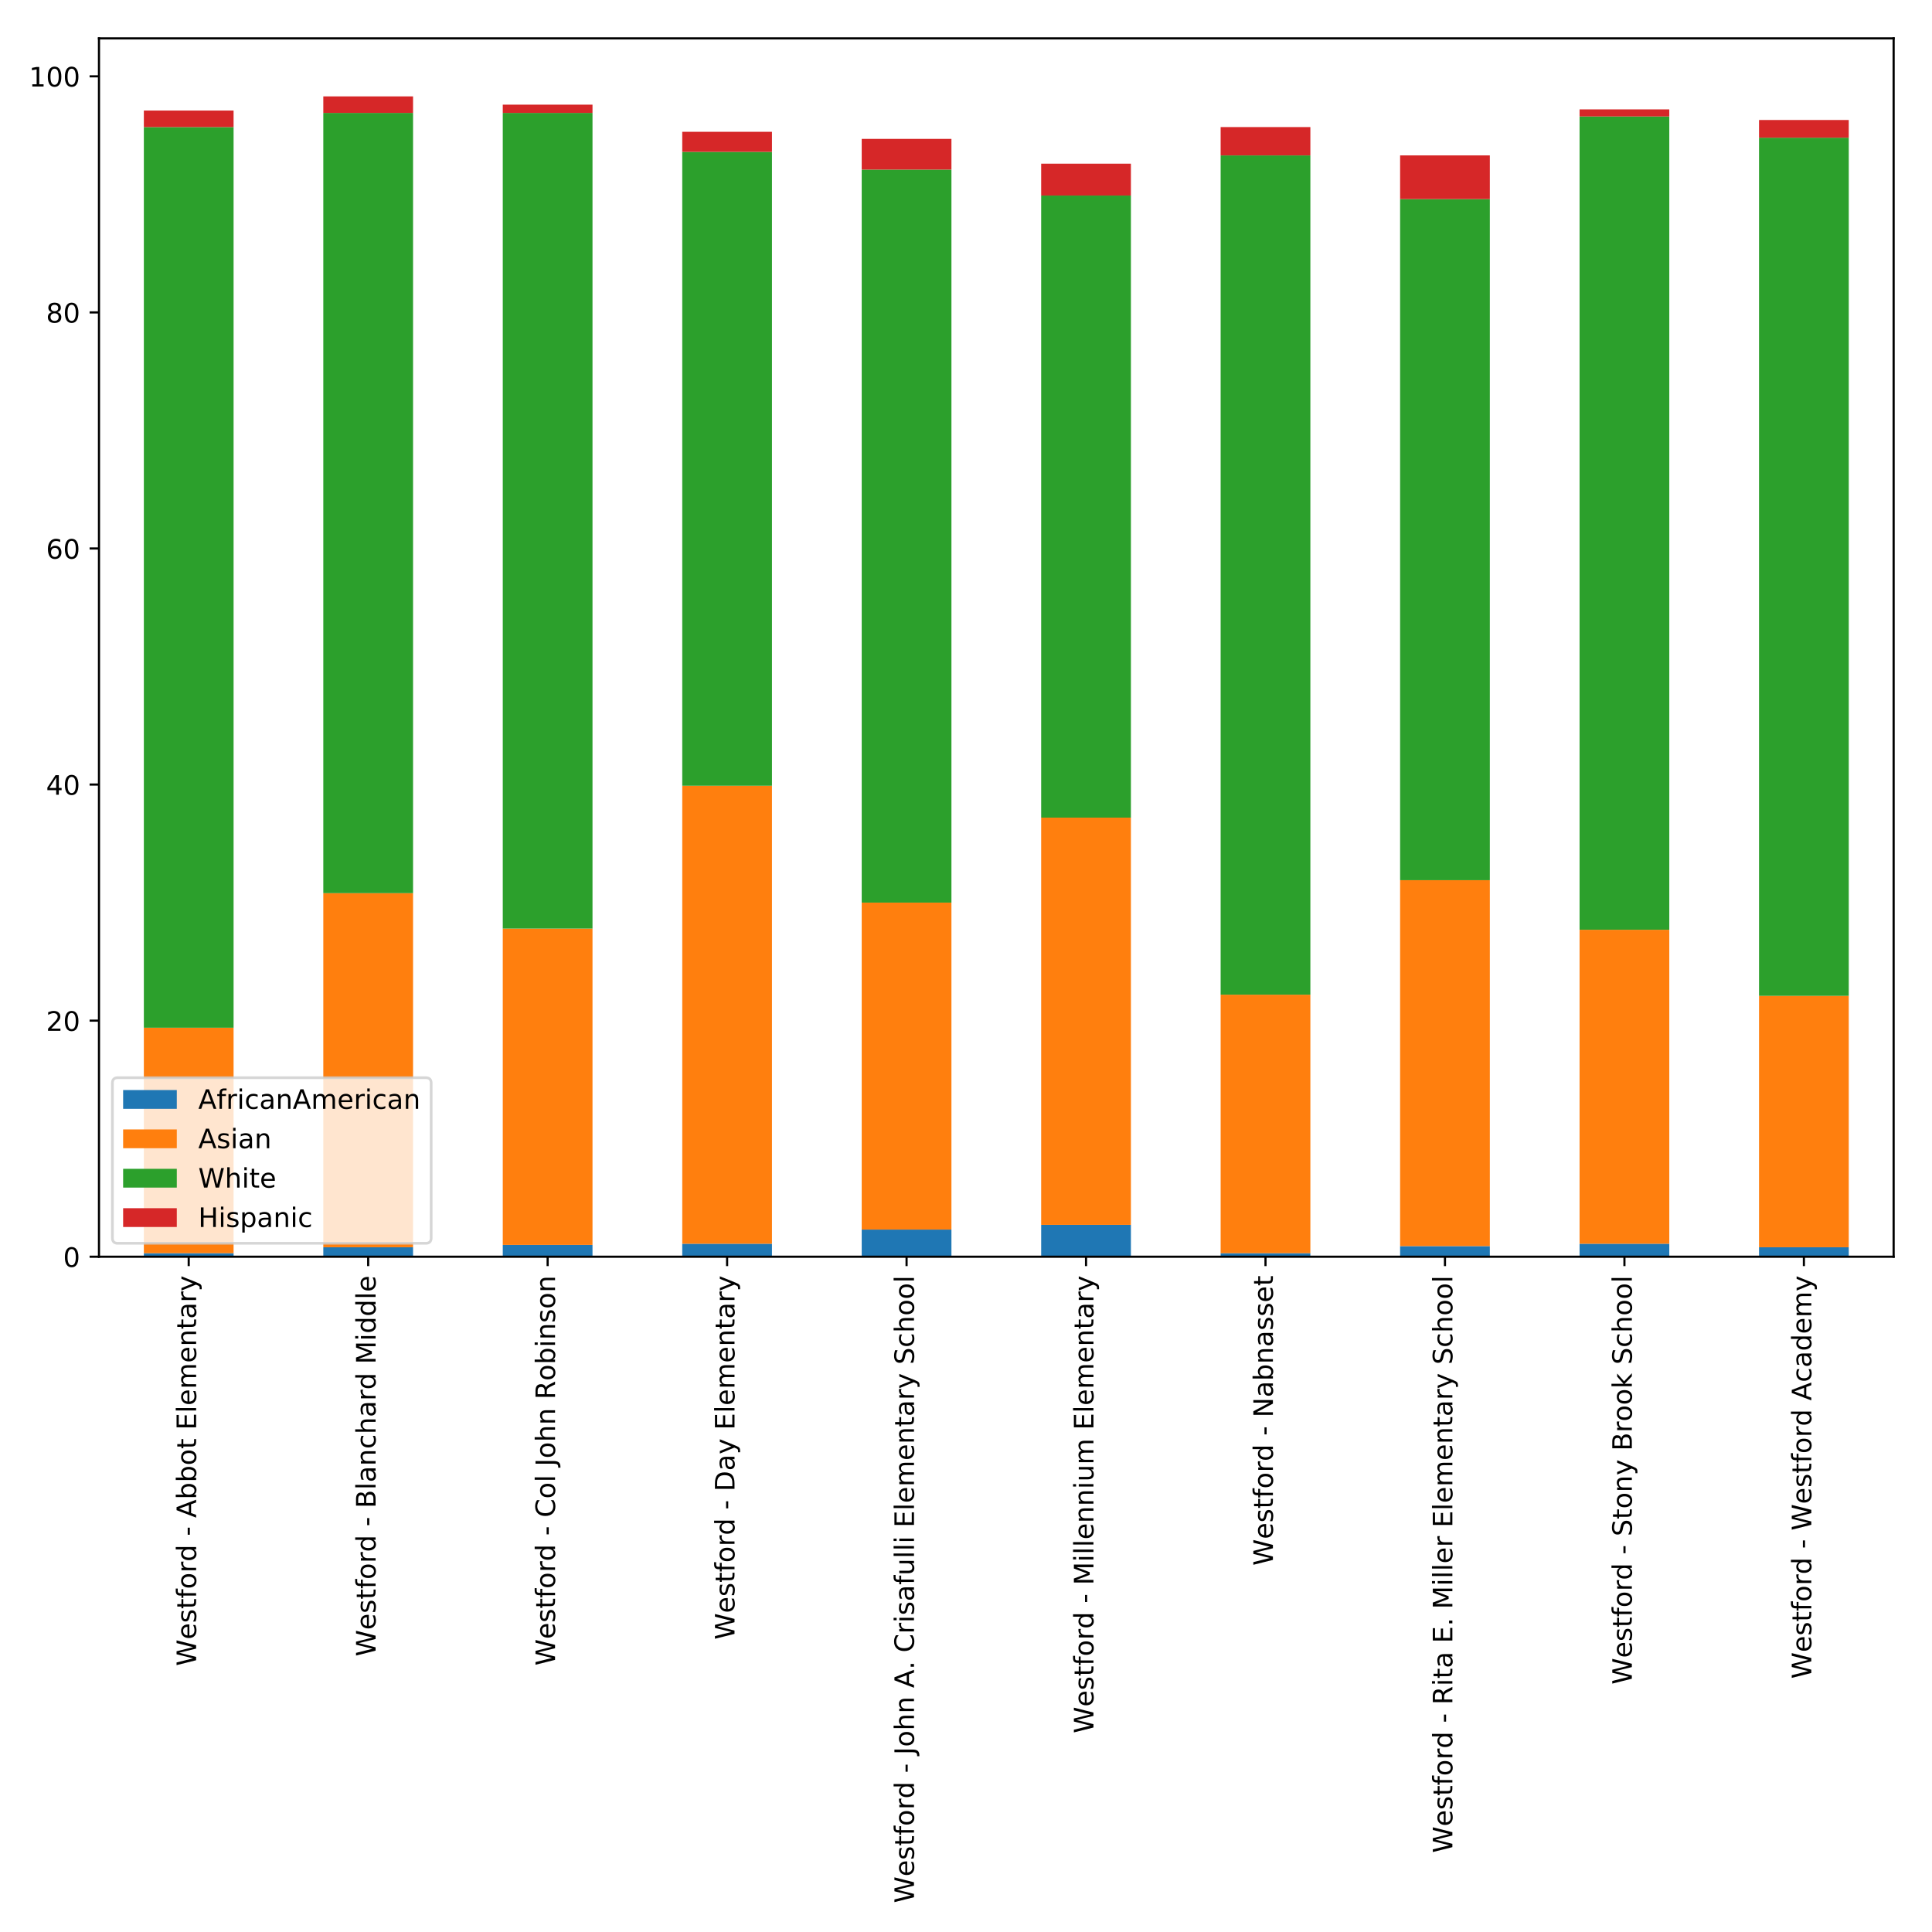 <?xml version="1.0" encoding="utf-8" standalone="no"?>
<!DOCTYPE svg PUBLIC "-//W3C//DTD SVG 1.1//EN"
  "http://www.w3.org/Graphics/SVG/1.1/DTD/svg11.dtd">
<!-- Created with matplotlib (http://matplotlib.org/) -->
<svg height="720pt" version="1.1" viewBox="0 0 720 720" width="720pt" xmlns="http://www.w3.org/2000/svg" xmlns:xlink="http://www.w3.org/1999/xlink">
 <defs>
  <style type="text/css">
*{stroke-linecap:butt;stroke-linejoin:round;}
  </style>
 </defs>
 <g id="figure_1">
  <g id="patch_1">
   <path d="M 0 720 
L 720 720 
L 720 0 
L 0 0 
z
" style="fill:#ffffff;"/>
  </g>
  <g id="axes_1">
   <g id="patch_2">
    <path d="M 36.888 468.342 
L 705.7 468.342 
L 705.7 14.3 
L 36.888 14.3 
z
" style="fill:#ffffff;"/>
   </g>
   <g id="patch_3">
    <path clip-path="url(#p0cce01cef2)" d="M 53.608 468.342 
L 87.048 468.342 
L 87.048 467.022 
L 53.608 467.022 
z
" style="fill:#1f77b4;"/>
   </g>
   <g id="patch_4">
    <path clip-path="url(#p0cce01cef2)" d="M 120.489 468.342 
L 153.93 468.342 
L 153.93 464.823 
L 120.489 464.823 
z
" style="fill:#1f77b4;"/>
   </g>
   <g id="patch_5">
    <path clip-path="url(#p0cce01cef2)" d="M 187.37 468.342 
L 220.811 468.342 
L 220.811 463.943 
L 187.37 463.943 
z
" style="fill:#1f77b4;"/>
   </g>
   <g id="patch_6">
    <path clip-path="url(#p0cce01cef2)" d="M 254.252 468.342 
L 287.692 468.342 
L 287.692 463.503 
L 254.252 463.503 
z
" style="fill:#1f77b4;"/>
   </g>
   <g id="patch_7">
    <path clip-path="url(#p0cce01cef2)" d="M 321.133 468.342 
L 354.573 468.342 
L 354.573 458.225 
L 321.133 458.225 
z
" style="fill:#1f77b4;"/>
   </g>
   <g id="patch_8">
    <path clip-path="url(#p0cce01cef2)" d="M 388.014 468.342 
L 421.455 468.342 
L 421.455 456.465 
L 388.014 456.465 
z
" style="fill:#1f77b4;"/>
   </g>
   <g id="patch_9">
    <path clip-path="url(#p0cce01cef2)" d="M 454.895 468.342 
L 488.336 468.342 
L 488.336 467.022 
L 454.895 467.022 
z
" style="fill:#1f77b4;"/>
   </g>
   <g id="patch_10">
    <path clip-path="url(#p0cce01cef2)" d="M 521.777 468.342 
L 555.217 468.342 
L 555.217 464.383 
L 521.777 464.383 
z
" style="fill:#1f77b4;"/>
   </g>
   <g id="patch_11">
    <path clip-path="url(#p0cce01cef2)" d="M 588.658 468.342 
L 622.098 468.342 
L 622.098 463.503 
L 588.658 463.503 
z
" style="fill:#1f77b4;"/>
   </g>
   <g id="patch_12">
    <path clip-path="url(#p0cce01cef2)" d="M 655.539 468.342 
L 688.98 468.342 
L 688.98 464.823 
L 655.539 464.823 
z
" style="fill:#1f77b4;"/>
   </g>
   <g id="patch_13">
    <path clip-path="url(#p0cce01cef2)" d="M 53.608 467.022 
L 87.048 467.022 
L 87.048 383.002 
L 53.608 383.002 
z
" style="fill:#ff7f0e;"/>
   </g>
   <g id="patch_14">
    <path clip-path="url(#p0cce01cef2)" d="M 120.489 464.823 
L 153.93 464.823 
L 153.93 332.853 
L 120.489 332.853 
z
" style="fill:#ff7f0e;"/>
   </g>
   <g id="patch_15">
    <path clip-path="url(#p0cce01cef2)" d="M 187.37 463.943 
L 220.811 463.943 
L 220.811 346.05 
L 187.37 346.05 
z
" style="fill:#ff7f0e;"/>
   </g>
   <g id="patch_16">
    <path clip-path="url(#p0cce01cef2)" d="M 254.252 463.503 
L 287.692 463.503 
L 287.692 292.822 
L 254.252 292.822 
z
" style="fill:#ff7f0e;"/>
   </g>
   <g id="patch_17">
    <path clip-path="url(#p0cce01cef2)" d="M 321.133 458.225 
L 354.573 458.225 
L 354.573 336.372 
L 321.133 336.372 
z
" style="fill:#ff7f0e;"/>
   </g>
   <g id="patch_18">
    <path clip-path="url(#p0cce01cef2)" d="M 388.014 456.465 
L 421.455 456.465 
L 421.455 304.7 
L 388.014 304.7 
z
" style="fill:#ff7f0e;"/>
   </g>
   <g id="patch_19">
    <path clip-path="url(#p0cce01cef2)" d="M 454.895 467.022 
L 488.336 467.022 
L 488.336 370.685 
L 454.895 370.685 
z
" style="fill:#ff7f0e;"/>
   </g>
   <g id="patch_20">
    <path clip-path="url(#p0cce01cef2)" d="M 521.777 464.383 
L 555.217 464.383 
L 555.217 328.014 
L 521.777 328.014 
z
" style="fill:#ff7f0e;"/>
   </g>
   <g id="patch_21">
    <path clip-path="url(#p0cce01cef2)" d="M 588.658 463.503 
L 622.098 463.503 
L 622.098 346.49 
L 588.658 346.49 
z
" style="fill:#ff7f0e;"/>
   </g>
   <g id="patch_22">
    <path clip-path="url(#p0cce01cef2)" d="M 655.539 464.823 
L 688.98 464.823 
L 688.98 371.124 
L 655.539 371.124 
z
" style="fill:#ff7f0e;"/>
   </g>
   <g id="patch_23">
    <path clip-path="url(#p0cce01cef2)" d="M 53.608 383.002 
L 87.048 383.002 
L 87.048 47.358 
L 53.608 47.358 
z
" style="fill:#2ca02c;"/>
   </g>
   <g id="patch_24">
    <path clip-path="url(#p0cce01cef2)" d="M 120.489 332.853 
L 153.93 332.853 
L 153.93 42.08 
L 120.489 42.08 
z
" style="fill:#2ca02c;"/>
   </g>
   <g id="patch_25">
    <path clip-path="url(#p0cce01cef2)" d="M 187.37 346.05 
L 220.811 346.05 
L 220.811 42.08 
L 187.37 42.08 
z
" style="fill:#2ca02c;"/>
   </g>
   <g id="patch_26">
    <path clip-path="url(#p0cce01cef2)" d="M 254.252 292.822 
L 287.692 292.822 
L 287.692 56.596 
L 254.252 56.596 
z
" style="fill:#2ca02c;"/>
   </g>
   <g id="patch_27">
    <path clip-path="url(#p0cce01cef2)" d="M 321.133 336.372 
L 354.573 336.372 
L 354.573 63.195 
L 321.133 63.195 
z
" style="fill:#2ca02c;"/>
   </g>
   <g id="patch_28">
    <path clip-path="url(#p0cce01cef2)" d="M 388.014 304.7 
L 421.455 304.7 
L 421.455 72.873 
L 388.014 72.873 
z
" style="fill:#2ca02c;"/>
   </g>
   <g id="patch_29">
    <path clip-path="url(#p0cce01cef2)" d="M 454.895 370.685 
L 488.336 370.685 
L 488.336 57.916 
L 454.895 57.916 
z
" style="fill:#2ca02c;"/>
   </g>
   <g id="patch_30">
    <path clip-path="url(#p0cce01cef2)" d="M 521.777 328.014 
L 555.217 328.014 
L 555.217 74.192 
L 521.777 74.192 
z
" style="fill:#2ca02c;"/>
   </g>
   <g id="patch_31">
    <path clip-path="url(#p0cce01cef2)" d="M 588.658 346.49 
L 622.098 346.49 
L 622.098 43.399 
L 588.658 43.399 
z
" style="fill:#2ca02c;"/>
   </g>
   <g id="patch_32">
    <path clip-path="url(#p0cce01cef2)" d="M 655.539 371.124 
L 688.98 371.124 
L 688.98 51.318 
L 655.539 51.318 
z
" style="fill:#2ca02c;"/>
   </g>
   <g id="patch_33">
    <path clip-path="url(#p0cce01cef2)" d="M 53.608 47.358 
L 87.048 47.358 
L 87.048 41.2 
L 53.608 41.2 
z
" style="fill:#d62728;"/>
   </g>
   <g id="patch_34">
    <path clip-path="url(#p0cce01cef2)" d="M 120.489 42.08 
L 153.93 42.08 
L 153.93 35.921 
L 120.489 35.921 
z
" style="fill:#d62728;"/>
   </g>
   <g id="patch_35">
    <path clip-path="url(#p0cce01cef2)" d="M 187.37 42.08 
L 220.811 42.08 
L 220.811 39 
L 187.37 39 
z
" style="fill:#d62728;"/>
   </g>
   <g id="patch_36">
    <path clip-path="url(#p0cce01cef2)" d="M 254.252 56.596 
L 287.692 56.596 
L 287.692 49.118 
L 254.252 49.118 
z
" style="fill:#d62728;"/>
   </g>
   <g id="patch_37">
    <path clip-path="url(#p0cce01cef2)" d="M 321.133 63.195 
L 354.573 63.195 
L 354.573 51.757 
L 321.133 51.757 
z
" style="fill:#d62728;"/>
   </g>
   <g id="patch_38">
    <path clip-path="url(#p0cce01cef2)" d="M 388.014 72.873 
L 421.455 72.873 
L 421.455 60.995 
L 388.014 60.995 
z
" style="fill:#d62728;"/>
   </g>
   <g id="patch_39">
    <path clip-path="url(#p0cce01cef2)" d="M 454.895 57.916 
L 488.336 57.916 
L 488.336 47.358 
L 454.895 47.358 
z
" style="fill:#d62728;"/>
   </g>
   <g id="patch_40">
    <path clip-path="url(#p0cce01cef2)" d="M 521.777 74.192 
L 555.217 74.192 
L 555.217 57.916 
L 521.777 57.916 
z
" style="fill:#d62728;"/>
   </g>
   <g id="patch_41">
    <path clip-path="url(#p0cce01cef2)" d="M 588.658 43.399 
L 622.098 43.399 
L 622.098 40.76 
L 588.658 40.76 
z
" style="fill:#d62728;"/>
   </g>
   <g id="patch_42">
    <path clip-path="url(#p0cce01cef2)" d="M 655.539 51.318 
L 688.98 51.318 
L 688.98 44.719 
L 655.539 44.719 
z
" style="fill:#d62728;"/>
   </g>
   <g id="matplotlib.axis_1">
    <g id="xtick_1">
     <g id="line2d_1">
      <defs>
       <path d="M 0 0 
L 0 3.5 
" id="m1ba3ce0ede" style="stroke:#000000;stroke-width:0.8;"/>
      </defs>
      <g>
       <use style="stroke:#000000;stroke-width:0.8;" x="70.328" xlink:href="#m1ba3ce0ede" y="468.342"/>
      </g>
     </g>
     <g id="text_1">
      <!-- Westford - Abbot Elementary -->
      <defs>
       <path d="M 3.328 72.906 
L 13.281 72.906 
L 28.609 11.281 
L 43.891 72.906 
L 54.984 72.906 
L 70.312 11.281 
L 85.594 72.906 
L 95.609 72.906 
L 77.297 0 
L 64.891 0 
L 49.516 63.281 
L 33.984 0 
L 21.578 0 
z
" id="DejaVuSans-57"/>
       <path d="M 56.203 29.594 
L 56.203 25.203 
L 14.891 25.203 
Q 15.484 15.922 20.484 11.062 
Q 25.484 6.203 34.422 6.203 
Q 39.594 6.203 44.453 7.469 
Q 49.312 8.734 54.109 11.281 
L 54.109 2.781 
Q 49.266 0.734 44.188 -0.344 
Q 39.109 -1.422 33.891 -1.422 
Q 20.797 -1.422 13.156 6.188 
Q 5.516 13.812 5.516 26.812 
Q 5.516 40.234 12.766 48.109 
Q 20.016 56 32.328 56 
Q 43.359 56 49.781 48.891 
Q 56.203 41.797 56.203 29.594 
z
M 47.219 32.234 
Q 47.125 39.594 43.094 43.984 
Q 39.062 48.391 32.422 48.391 
Q 24.906 48.391 20.391 44.141 
Q 15.875 39.891 15.188 32.172 
z
" id="DejaVuSans-65"/>
       <path d="M 44.281 53.078 
L 44.281 44.578 
Q 40.484 46.531 36.375 47.5 
Q 32.281 48.484 27.875 48.484 
Q 21.188 48.484 17.844 46.438 
Q 14.5 44.391 14.5 40.281 
Q 14.5 37.156 16.891 35.375 
Q 19.281 33.594 26.516 31.984 
L 29.594 31.297 
Q 39.156 29.25 43.188 25.516 
Q 47.219 21.781 47.219 15.094 
Q 47.219 7.469 41.188 3.016 
Q 35.156 -1.422 24.609 -1.422 
Q 20.219 -1.422 15.453 -0.562 
Q 10.688 0.297 5.422 2 
L 5.422 11.281 
Q 10.406 8.688 15.234 7.391 
Q 20.062 6.109 24.812 6.109 
Q 31.156 6.109 34.562 8.281 
Q 37.984 10.453 37.984 14.406 
Q 37.984 18.062 35.516 20.016 
Q 33.062 21.969 24.703 23.781 
L 21.578 24.516 
Q 13.234 26.266 9.516 29.906 
Q 5.812 33.547 5.812 39.891 
Q 5.812 47.609 11.281 51.797 
Q 16.75 56 26.812 56 
Q 31.781 56 36.172 55.266 
Q 40.578 54.547 44.281 53.078 
z
" id="DejaVuSans-73"/>
       <path d="M 18.312 70.219 
L 18.312 54.688 
L 36.812 54.688 
L 36.812 47.703 
L 18.312 47.703 
L 18.312 18.016 
Q 18.312 11.328 20.141 9.422 
Q 21.969 7.516 27.594 7.516 
L 36.812 7.516 
L 36.812 0 
L 27.594 0 
Q 17.188 0 13.234 3.875 
Q 9.281 7.766 9.281 18.016 
L 9.281 47.703 
L 2.688 47.703 
L 2.688 54.688 
L 9.281 54.688 
L 9.281 70.219 
z
" id="DejaVuSans-74"/>
       <path d="M 37.109 75.984 
L 37.109 68.5 
L 28.516 68.5 
Q 23.688 68.5 21.797 66.547 
Q 19.922 64.594 19.922 59.516 
L 19.922 54.688 
L 34.719 54.688 
L 34.719 47.703 
L 19.922 47.703 
L 19.922 0 
L 10.891 0 
L 10.891 47.703 
L 2.297 47.703 
L 2.297 54.688 
L 10.891 54.688 
L 10.891 58.5 
Q 10.891 67.625 15.141 71.797 
Q 19.391 75.984 28.609 75.984 
z
" id="DejaVuSans-66"/>
       <path d="M 30.609 48.391 
Q 23.391 48.391 19.188 42.75 
Q 14.984 37.109 14.984 27.297 
Q 14.984 17.484 19.156 11.844 
Q 23.344 6.203 30.609 6.203 
Q 37.797 6.203 41.984 11.859 
Q 46.188 17.531 46.188 27.297 
Q 46.188 37.016 41.984 42.703 
Q 37.797 48.391 30.609 48.391 
z
M 30.609 56 
Q 42.328 56 49.016 48.375 
Q 55.719 40.766 55.719 27.297 
Q 55.719 13.875 49.016 6.219 
Q 42.328 -1.422 30.609 -1.422 
Q 18.844 -1.422 12.172 6.219 
Q 5.516 13.875 5.516 27.297 
Q 5.516 40.766 12.172 48.375 
Q 18.844 56 30.609 56 
z
" id="DejaVuSans-6f"/>
       <path d="M 41.109 46.297 
Q 39.594 47.172 37.812 47.578 
Q 36.031 48 33.891 48 
Q 26.266 48 22.188 43.047 
Q 18.109 38.094 18.109 28.812 
L 18.109 0 
L 9.078 0 
L 9.078 54.688 
L 18.109 54.688 
L 18.109 46.188 
Q 20.953 51.172 25.484 53.578 
Q 30.031 56 36.531 56 
Q 37.453 56 38.578 55.875 
Q 39.703 55.766 41.062 55.516 
z
" id="DejaVuSans-72"/>
       <path d="M 45.406 46.391 
L 45.406 75.984 
L 54.391 75.984 
L 54.391 0 
L 45.406 0 
L 45.406 8.203 
Q 42.578 3.328 38.25 0.953 
Q 33.938 -1.422 27.875 -1.422 
Q 17.969 -1.422 11.734 6.484 
Q 5.516 14.406 5.516 27.297 
Q 5.516 40.188 11.734 48.094 
Q 17.969 56 27.875 56 
Q 33.938 56 38.25 53.625 
Q 42.578 51.266 45.406 46.391 
z
M 14.797 27.297 
Q 14.797 17.391 18.875 11.75 
Q 22.953 6.109 30.078 6.109 
Q 37.203 6.109 41.297 11.75 
Q 45.406 17.391 45.406 27.297 
Q 45.406 37.203 41.297 42.844 
Q 37.203 48.484 30.078 48.484 
Q 22.953 48.484 18.875 42.844 
Q 14.797 37.203 14.797 27.297 
z
" id="DejaVuSans-64"/>
       <path id="DejaVuSans-20"/>
       <path d="M 4.891 31.391 
L 31.203 31.391 
L 31.203 23.391 
L 4.891 23.391 
z
" id="DejaVuSans-2d"/>
       <path d="M 34.188 63.188 
L 20.797 26.906 
L 47.609 26.906 
z
M 28.609 72.906 
L 39.797 72.906 
L 67.578 0 
L 57.328 0 
L 50.688 18.703 
L 17.828 18.703 
L 11.188 0 
L 0.781 0 
z
" id="DejaVuSans-41"/>
       <path d="M 48.688 27.297 
Q 48.688 37.203 44.609 42.844 
Q 40.531 48.484 33.406 48.484 
Q 26.266 48.484 22.188 42.844 
Q 18.109 37.203 18.109 27.297 
Q 18.109 17.391 22.188 11.75 
Q 26.266 6.109 33.406 6.109 
Q 40.531 6.109 44.609 11.75 
Q 48.688 17.391 48.688 27.297 
z
M 18.109 46.391 
Q 20.953 51.266 25.266 53.625 
Q 29.594 56 35.594 56 
Q 45.562 56 51.781 48.094 
Q 58.016 40.188 58.016 27.297 
Q 58.016 14.406 51.781 6.484 
Q 45.562 -1.422 35.594 -1.422 
Q 29.594 -1.422 25.266 0.953 
Q 20.953 3.328 18.109 8.203 
L 18.109 0 
L 9.078 0 
L 9.078 75.984 
L 18.109 75.984 
z
" id="DejaVuSans-62"/>
       <path d="M 9.812 72.906 
L 55.906 72.906 
L 55.906 64.594 
L 19.672 64.594 
L 19.672 43.016 
L 54.391 43.016 
L 54.391 34.719 
L 19.672 34.719 
L 19.672 8.297 
L 56.781 8.297 
L 56.781 0 
L 9.812 0 
z
" id="DejaVuSans-45"/>
       <path d="M 9.422 75.984 
L 18.406 75.984 
L 18.406 0 
L 9.422 0 
z
" id="DejaVuSans-6c"/>
       <path d="M 52 44.188 
Q 55.375 50.25 60.062 53.125 
Q 64.75 56 71.094 56 
Q 79.641 56 84.281 50.016 
Q 88.922 44.047 88.922 33.016 
L 88.922 0 
L 79.891 0 
L 79.891 32.719 
Q 79.891 40.578 77.094 44.375 
Q 74.312 48.188 68.609 48.188 
Q 61.625 48.188 57.562 43.547 
Q 53.516 38.922 53.516 30.906 
L 53.516 0 
L 44.484 0 
L 44.484 32.719 
Q 44.484 40.625 41.703 44.406 
Q 38.922 48.188 33.109 48.188 
Q 26.219 48.188 22.156 43.531 
Q 18.109 38.875 18.109 30.906 
L 18.109 0 
L 9.078 0 
L 9.078 54.688 
L 18.109 54.688 
L 18.109 46.188 
Q 21.188 51.219 25.484 53.609 
Q 29.781 56 35.688 56 
Q 41.656 56 45.828 52.969 
Q 50 49.953 52 44.188 
z
" id="DejaVuSans-6d"/>
       <path d="M 54.891 33.016 
L 54.891 0 
L 45.906 0 
L 45.906 32.719 
Q 45.906 40.484 42.875 44.328 
Q 39.844 48.188 33.797 48.188 
Q 26.516 48.188 22.312 43.547 
Q 18.109 38.922 18.109 30.906 
L 18.109 0 
L 9.078 0 
L 9.078 54.688 
L 18.109 54.688 
L 18.109 46.188 
Q 21.344 51.125 25.703 53.562 
Q 30.078 56 35.797 56 
Q 45.219 56 50.047 50.172 
Q 54.891 44.344 54.891 33.016 
z
" id="DejaVuSans-6e"/>
       <path d="M 34.281 27.484 
Q 23.391 27.484 19.188 25 
Q 14.984 22.516 14.984 16.5 
Q 14.984 11.719 18.141 8.906 
Q 21.297 6.109 26.703 6.109 
Q 34.188 6.109 38.703 11.406 
Q 43.219 16.703 43.219 25.484 
L 43.219 27.484 
z
M 52.203 31.203 
L 52.203 0 
L 43.219 0 
L 43.219 8.297 
Q 40.141 3.328 35.547 0.953 
Q 30.953 -1.422 24.312 -1.422 
Q 15.922 -1.422 10.953 3.297 
Q 6 8.016 6 15.922 
Q 6 25.141 12.172 29.828 
Q 18.359 34.516 30.609 34.516 
L 43.219 34.516 
L 43.219 35.406 
Q 43.219 41.609 39.141 45 
Q 35.062 48.391 27.688 48.391 
Q 23 48.391 18.547 47.266 
Q 14.109 46.141 10.016 43.891 
L 10.016 52.203 
Q 14.938 54.109 19.578 55.047 
Q 24.219 56 28.609 56 
Q 40.484 56 46.344 49.844 
Q 52.203 43.703 52.203 31.203 
z
" id="DejaVuSans-61"/>
       <path d="M 32.172 -5.078 
Q 28.375 -14.844 24.75 -17.812 
Q 21.141 -20.797 15.094 -20.797 
L 7.906 -20.797 
L 7.906 -13.281 
L 13.188 -13.281 
Q 16.891 -13.281 18.938 -11.516 
Q 21 -9.766 23.484 -3.219 
L 25.094 0.875 
L 2.984 54.688 
L 12.5 54.688 
L 29.594 11.922 
L 46.688 54.688 
L 56.203 54.688 
z
" id="DejaVuSans-79"/>
      </defs>
      <g transform="translate(73.088 620.88)rotate(-90)scale(0.1 -0.1)">
       <use xlink:href="#DejaVuSans-57"/>
       <use x="98.799" xlink:href="#DejaVuSans-65"/>
       <use x="160.322" xlink:href="#DejaVuSans-73"/>
       <use x="212.422" xlink:href="#DejaVuSans-74"/>
       <use x="251.631" xlink:href="#DejaVuSans-66"/>
       <use x="286.836" xlink:href="#DejaVuSans-6f"/>
       <use x="348.018" xlink:href="#DejaVuSans-72"/>
       <use x="389.115" xlink:href="#DejaVuSans-64"/>
       <use x="452.592" xlink:href="#DejaVuSans-20"/>
       <use x="484.379" xlink:href="#DejaVuSans-2d"/>
       <use x="520.463" xlink:href="#DejaVuSans-20"/>
       <use x="552.25" xlink:href="#DejaVuSans-41"/>
       <use x="620.658" xlink:href="#DejaVuSans-62"/>
       <use x="684.135" xlink:href="#DejaVuSans-62"/>
       <use x="747.611" xlink:href="#DejaVuSans-6f"/>
       <use x="808.793" xlink:href="#DejaVuSans-74"/>
       <use x="848.002" xlink:href="#DejaVuSans-20"/>
       <use x="879.789" xlink:href="#DejaVuSans-45"/>
       <use x="942.973" xlink:href="#DejaVuSans-6c"/>
       <use x="970.756" xlink:href="#DejaVuSans-65"/>
       <use x="1032.279" xlink:href="#DejaVuSans-6d"/>
       <use x="1129.691" xlink:href="#DejaVuSans-65"/>
       <use x="1191.215" xlink:href="#DejaVuSans-6e"/>
       <use x="1254.594" xlink:href="#DejaVuSans-74"/>
       <use x="1293.803" xlink:href="#DejaVuSans-61"/>
       <use x="1355.082" xlink:href="#DejaVuSans-72"/>
       <use x="1396.195" xlink:href="#DejaVuSans-79"/>
      </g>
     </g>
    </g>
    <g id="xtick_2">
     <g id="line2d_2">
      <g>
       <use style="stroke:#000000;stroke-width:0.8;" x="137.209" xlink:href="#m1ba3ce0ede" y="468.342"/>
      </g>
     </g>
     <g id="text_2">
      <!-- Westford - Blanchard Middle -->
      <defs>
       <path d="M 19.672 34.812 
L 19.672 8.109 
L 35.5 8.109 
Q 43.453 8.109 47.281 11.406 
Q 51.125 14.703 51.125 21.484 
Q 51.125 28.328 47.281 31.562 
Q 43.453 34.812 35.5 34.812 
z
M 19.672 64.797 
L 19.672 42.828 
L 34.281 42.828 
Q 41.5 42.828 45.031 45.531 
Q 48.578 48.25 48.578 53.812 
Q 48.578 59.328 45.031 62.062 
Q 41.5 64.797 34.281 64.797 
z
M 9.812 72.906 
L 35.016 72.906 
Q 46.297 72.906 52.391 68.219 
Q 58.5 63.531 58.5 54.891 
Q 58.5 48.188 55.375 44.234 
Q 52.25 40.281 46.188 39.312 
Q 53.469 37.75 57.5 32.781 
Q 61.531 27.828 61.531 20.406 
Q 61.531 10.641 54.891 5.312 
Q 48.25 0 35.984 0 
L 9.812 0 
z
" id="DejaVuSans-42"/>
       <path d="M 48.781 52.594 
L 48.781 44.188 
Q 44.969 46.297 41.141 47.344 
Q 37.312 48.391 33.406 48.391 
Q 24.656 48.391 19.812 42.844 
Q 14.984 37.312 14.984 27.297 
Q 14.984 17.281 19.812 11.734 
Q 24.656 6.203 33.406 6.203 
Q 37.312 6.203 41.141 7.25 
Q 44.969 8.297 48.781 10.406 
L 48.781 2.094 
Q 45.016 0.344 40.984 -0.531 
Q 36.969 -1.422 32.422 -1.422 
Q 20.062 -1.422 12.781 6.344 
Q 5.516 14.109 5.516 27.297 
Q 5.516 40.672 12.859 48.328 
Q 20.219 56 33.016 56 
Q 37.156 56 41.109 55.141 
Q 45.062 54.297 48.781 52.594 
z
" id="DejaVuSans-63"/>
       <path d="M 54.891 33.016 
L 54.891 0 
L 45.906 0 
L 45.906 32.719 
Q 45.906 40.484 42.875 44.328 
Q 39.844 48.188 33.797 48.188 
Q 26.516 48.188 22.312 43.547 
Q 18.109 38.922 18.109 30.906 
L 18.109 0 
L 9.078 0 
L 9.078 75.984 
L 18.109 75.984 
L 18.109 46.188 
Q 21.344 51.125 25.703 53.562 
Q 30.078 56 35.797 56 
Q 45.219 56 50.047 50.172 
Q 54.891 44.344 54.891 33.016 
z
" id="DejaVuSans-68"/>
       <path d="M 9.812 72.906 
L 24.516 72.906 
L 43.109 23.297 
L 61.812 72.906 
L 76.516 72.906 
L 76.516 0 
L 66.891 0 
L 66.891 64.016 
L 48.094 14.016 
L 38.188 14.016 
L 19.391 64.016 
L 19.391 0 
L 9.812 0 
z
" id="DejaVuSans-4d"/>
       <path d="M 9.422 54.688 
L 18.406 54.688 
L 18.406 0 
L 9.422 0 
z
M 9.422 75.984 
L 18.406 75.984 
L 18.406 64.594 
L 9.422 64.594 
z
" id="DejaVuSans-69"/>
      </defs>
      <g transform="translate(139.969 617.305)rotate(-90)scale(0.1 -0.1)">
       <use xlink:href="#DejaVuSans-57"/>
       <use x="98.799" xlink:href="#DejaVuSans-65"/>
       <use x="160.322" xlink:href="#DejaVuSans-73"/>
       <use x="212.422" xlink:href="#DejaVuSans-74"/>
       <use x="251.631" xlink:href="#DejaVuSans-66"/>
       <use x="286.836" xlink:href="#DejaVuSans-6f"/>
       <use x="348.018" xlink:href="#DejaVuSans-72"/>
       <use x="389.115" xlink:href="#DejaVuSans-64"/>
       <use x="452.592" xlink:href="#DejaVuSans-20"/>
       <use x="484.379" xlink:href="#DejaVuSans-2d"/>
       <use x="520.463" xlink:href="#DejaVuSans-20"/>
       <use x="552.25" xlink:href="#DejaVuSans-42"/>
       <use x="620.854" xlink:href="#DejaVuSans-6c"/>
       <use x="648.637" xlink:href="#DejaVuSans-61"/>
       <use x="709.916" xlink:href="#DejaVuSans-6e"/>
       <use x="773.295" xlink:href="#DejaVuSans-63"/>
       <use x="828.275" xlink:href="#DejaVuSans-68"/>
       <use x="891.654" xlink:href="#DejaVuSans-61"/>
       <use x="952.934" xlink:href="#DejaVuSans-72"/>
       <use x="994.031" xlink:href="#DejaVuSans-64"/>
       <use x="1057.508" xlink:href="#DejaVuSans-20"/>
       <use x="1089.295" xlink:href="#DejaVuSans-4d"/>
       <use x="1175.574" xlink:href="#DejaVuSans-69"/>
       <use x="1203.357" xlink:href="#DejaVuSans-64"/>
       <use x="1266.834" xlink:href="#DejaVuSans-64"/>
       <use x="1330.311" xlink:href="#DejaVuSans-6c"/>
       <use x="1358.094" xlink:href="#DejaVuSans-65"/>
      </g>
     </g>
    </g>
    <g id="xtick_3">
     <g id="line2d_3">
      <g>
       <use style="stroke:#000000;stroke-width:0.8;" x="204.091" xlink:href="#m1ba3ce0ede" y="468.342"/>
      </g>
     </g>
     <g id="text_3">
      <!-- Westford - Col John Robinson -->
      <defs>
       <path d="M 64.406 67.281 
L 64.406 56.891 
Q 59.422 61.531 53.781 63.812 
Q 48.141 66.109 41.797 66.109 
Q 29.297 66.109 22.656 58.469 
Q 16.016 50.828 16.016 36.375 
Q 16.016 21.969 22.656 14.328 
Q 29.297 6.688 41.797 6.688 
Q 48.141 6.688 53.781 8.984 
Q 59.422 11.281 64.406 15.922 
L 64.406 5.609 
Q 59.234 2.094 53.438 0.328 
Q 47.656 -1.422 41.219 -1.422 
Q 24.656 -1.422 15.125 8.703 
Q 5.609 18.844 5.609 36.375 
Q 5.609 53.953 15.125 64.078 
Q 24.656 74.219 41.219 74.219 
Q 47.75 74.219 53.531 72.484 
Q 59.328 70.75 64.406 67.281 
z
" id="DejaVuSans-43"/>
       <path d="M 9.812 72.906 
L 19.672 72.906 
L 19.672 5.078 
Q 19.672 -8.109 14.672 -14.062 
Q 9.672 -20.016 -1.422 -20.016 
L -5.172 -20.016 
L -5.172 -11.719 
L -2.094 -11.719 
Q 4.438 -11.719 7.125 -8.047 
Q 9.812 -4.391 9.812 5.078 
z
" id="DejaVuSans-4a"/>
       <path d="M 44.391 34.188 
Q 47.562 33.109 50.562 29.594 
Q 53.562 26.078 56.594 19.922 
L 66.609 0 
L 56 0 
L 46.688 18.703 
Q 43.062 26.031 39.672 28.422 
Q 36.281 30.812 30.422 30.812 
L 19.672 30.812 
L 19.672 0 
L 9.812 0 
L 9.812 72.906 
L 32.078 72.906 
Q 44.578 72.906 50.734 67.672 
Q 56.891 62.453 56.891 51.906 
Q 56.891 45.016 53.688 40.469 
Q 50.484 35.938 44.391 34.188 
z
M 19.672 64.797 
L 19.672 38.922 
L 32.078 38.922 
Q 39.203 38.922 42.844 42.219 
Q 46.484 45.516 46.484 51.906 
Q 46.484 58.297 42.844 61.547 
Q 39.203 64.797 32.078 64.797 
z
" id="DejaVuSans-52"/>
      </defs>
      <g transform="translate(206.85 620.736)rotate(-90)scale(0.1 -0.1)">
       <use xlink:href="#DejaVuSans-57"/>
       <use x="98.799" xlink:href="#DejaVuSans-65"/>
       <use x="160.322" xlink:href="#DejaVuSans-73"/>
       <use x="212.422" xlink:href="#DejaVuSans-74"/>
       <use x="251.631" xlink:href="#DejaVuSans-66"/>
       <use x="286.836" xlink:href="#DejaVuSans-6f"/>
       <use x="348.018" xlink:href="#DejaVuSans-72"/>
       <use x="389.115" xlink:href="#DejaVuSans-64"/>
       <use x="452.592" xlink:href="#DejaVuSans-20"/>
       <use x="484.379" xlink:href="#DejaVuSans-2d"/>
       <use x="520.463" xlink:href="#DejaVuSans-20"/>
       <use x="552.25" xlink:href="#DejaVuSans-43"/>
       <use x="622.074" xlink:href="#DejaVuSans-6f"/>
       <use x="683.256" xlink:href="#DejaVuSans-6c"/>
       <use x="711.039" xlink:href="#DejaVuSans-20"/>
       <use x="742.826" xlink:href="#DejaVuSans-4a"/>
       <use x="772.318" xlink:href="#DejaVuSans-6f"/>
       <use x="833.5" xlink:href="#DejaVuSans-68"/>
       <use x="896.879" xlink:href="#DejaVuSans-6e"/>
       <use x="960.258" xlink:href="#DejaVuSans-20"/>
       <use x="992.045" xlink:href="#DejaVuSans-52"/>
       <use x="1061.465" xlink:href="#DejaVuSans-6f"/>
       <use x="1122.646" xlink:href="#DejaVuSans-62"/>
       <use x="1186.123" xlink:href="#DejaVuSans-69"/>
       <use x="1213.906" xlink:href="#DejaVuSans-6e"/>
       <use x="1277.285" xlink:href="#DejaVuSans-73"/>
       <use x="1329.385" xlink:href="#DejaVuSans-6f"/>
       <use x="1390.566" xlink:href="#DejaVuSans-6e"/>
      </g>
     </g>
    </g>
    <g id="xtick_4">
     <g id="line2d_4">
      <g>
       <use style="stroke:#000000;stroke-width:0.8;" x="270.972" xlink:href="#m1ba3ce0ede" y="468.342"/>
      </g>
     </g>
     <g id="text_4">
      <!-- Westford - Day Elementary -->
      <defs>
       <path d="M 19.672 64.797 
L 19.672 8.109 
L 31.594 8.109 
Q 46.688 8.109 53.688 14.938 
Q 60.688 21.781 60.688 36.531 
Q 60.688 51.172 53.688 57.984 
Q 46.688 64.797 31.594 64.797 
z
M 9.812 72.906 
L 30.078 72.906 
Q 51.266 72.906 61.172 64.094 
Q 71.094 55.281 71.094 36.531 
Q 71.094 17.672 61.125 8.828 
Q 51.172 0 30.078 0 
L 9.812 0 
z
" id="DejaVuSans-44"/>
      </defs>
      <g transform="translate(273.731 611.05)rotate(-90)scale(0.1 -0.1)">
       <use xlink:href="#DejaVuSans-57"/>
       <use x="98.799" xlink:href="#DejaVuSans-65"/>
       <use x="160.322" xlink:href="#DejaVuSans-73"/>
       <use x="212.422" xlink:href="#DejaVuSans-74"/>
       <use x="251.631" xlink:href="#DejaVuSans-66"/>
       <use x="286.836" xlink:href="#DejaVuSans-6f"/>
       <use x="348.018" xlink:href="#DejaVuSans-72"/>
       <use x="389.115" xlink:href="#DejaVuSans-64"/>
       <use x="452.592" xlink:href="#DejaVuSans-20"/>
       <use x="484.379" xlink:href="#DejaVuSans-2d"/>
       <use x="520.463" xlink:href="#DejaVuSans-20"/>
       <use x="552.25" xlink:href="#DejaVuSans-44"/>
       <use x="629.252" xlink:href="#DejaVuSans-61"/>
       <use x="690.531" xlink:href="#DejaVuSans-79"/>
       <use x="749.711" xlink:href="#DejaVuSans-20"/>
       <use x="781.498" xlink:href="#DejaVuSans-45"/>
       <use x="844.682" xlink:href="#DejaVuSans-6c"/>
       <use x="872.465" xlink:href="#DejaVuSans-65"/>
       <use x="933.988" xlink:href="#DejaVuSans-6d"/>
       <use x="1031.4" xlink:href="#DejaVuSans-65"/>
       <use x="1092.924" xlink:href="#DejaVuSans-6e"/>
       <use x="1156.303" xlink:href="#DejaVuSans-74"/>
       <use x="1195.512" xlink:href="#DejaVuSans-61"/>
       <use x="1256.791" xlink:href="#DejaVuSans-72"/>
       <use x="1297.904" xlink:href="#DejaVuSans-79"/>
      </g>
     </g>
    </g>
    <g id="xtick_5">
     <g id="line2d_5">
      <g>
       <use style="stroke:#000000;stroke-width:0.8;" x="337.853" xlink:href="#m1ba3ce0ede" y="468.342"/>
      </g>
     </g>
     <g id="text_5">
      <!-- Westford - John A. Crisafulli Elementary School -->
      <defs>
       <path d="M 10.688 12.406 
L 21 12.406 
L 21 0 
L 10.688 0 
z
" id="DejaVuSans-2e"/>
       <path d="M 8.5 21.578 
L 8.5 54.688 
L 17.484 54.688 
L 17.484 21.922 
Q 17.484 14.156 20.5 10.266 
Q 23.531 6.391 29.594 6.391 
Q 36.859 6.391 41.078 11.031 
Q 45.312 15.672 45.312 23.688 
L 45.312 54.688 
L 54.297 54.688 
L 54.297 0 
L 45.312 0 
L 45.312 8.406 
Q 42.047 3.422 37.719 1 
Q 33.406 -1.422 27.688 -1.422 
Q 18.266 -1.422 13.375 4.438 
Q 8.5 10.297 8.5 21.578 
z
M 31.109 56 
z
" id="DejaVuSans-75"/>
       <path d="M 53.516 70.516 
L 53.516 60.891 
Q 47.906 63.578 42.922 64.891 
Q 37.938 66.219 33.297 66.219 
Q 25.25 66.219 20.875 63.094 
Q 16.5 59.969 16.5 54.203 
Q 16.5 49.359 19.406 46.891 
Q 22.312 44.438 30.422 42.922 
L 36.375 41.703 
Q 47.406 39.594 52.656 34.297 
Q 57.906 29 57.906 20.125 
Q 57.906 9.516 50.797 4.047 
Q 43.703 -1.422 29.984 -1.422 
Q 24.812 -1.422 18.969 -0.25 
Q 13.141 0.922 6.891 3.219 
L 6.891 13.375 
Q 12.891 10.016 18.656 8.297 
Q 24.422 6.594 29.984 6.594 
Q 38.422 6.594 43.016 9.906 
Q 47.609 13.234 47.609 19.391 
Q 47.609 24.75 44.312 27.781 
Q 41.016 30.812 33.5 32.328 
L 27.484 33.5 
Q 16.453 35.688 11.516 40.375 
Q 6.594 45.062 6.594 53.422 
Q 6.594 63.094 13.406 68.656 
Q 20.219 74.219 32.172 74.219 
Q 37.312 74.219 42.625 73.281 
Q 47.953 72.359 53.516 70.516 
z
" id="DejaVuSans-53"/>
      </defs>
      <g transform="translate(340.613 709.2)rotate(-90)scale(0.1 -0.1)">
       <use xlink:href="#DejaVuSans-57"/>
       <use x="98.799" xlink:href="#DejaVuSans-65"/>
       <use x="160.322" xlink:href="#DejaVuSans-73"/>
       <use x="212.422" xlink:href="#DejaVuSans-74"/>
       <use x="251.631" xlink:href="#DejaVuSans-66"/>
       <use x="286.836" xlink:href="#DejaVuSans-6f"/>
       <use x="348.018" xlink:href="#DejaVuSans-72"/>
       <use x="389.115" xlink:href="#DejaVuSans-64"/>
       <use x="452.592" xlink:href="#DejaVuSans-20"/>
       <use x="484.379" xlink:href="#DejaVuSans-2d"/>
       <use x="520.463" xlink:href="#DejaVuSans-20"/>
       <use x="552.25" xlink:href="#DejaVuSans-4a"/>
       <use x="581.742" xlink:href="#DejaVuSans-6f"/>
       <use x="642.924" xlink:href="#DejaVuSans-68"/>
       <use x="706.303" xlink:href="#DejaVuSans-6e"/>
       <use x="769.682" xlink:href="#DejaVuSans-20"/>
       <use x="801.469" xlink:href="#DejaVuSans-41"/>
       <use x="869.861" xlink:href="#DejaVuSans-2e"/>
       <use x="901.648" xlink:href="#DejaVuSans-20"/>
       <use x="933.436" xlink:href="#DejaVuSans-43"/>
       <use x="1003.26" xlink:href="#DejaVuSans-72"/>
       <use x="1044.373" xlink:href="#DejaVuSans-69"/>
       <use x="1072.156" xlink:href="#DejaVuSans-73"/>
       <use x="1124.256" xlink:href="#DejaVuSans-61"/>
       <use x="1185.535" xlink:href="#DejaVuSans-66"/>
       <use x="1220.74" xlink:href="#DejaVuSans-75"/>
       <use x="1284.119" xlink:href="#DejaVuSans-6c"/>
       <use x="1311.902" xlink:href="#DejaVuSans-6c"/>
       <use x="1339.686" xlink:href="#DejaVuSans-69"/>
       <use x="1367.469" xlink:href="#DejaVuSans-20"/>
       <use x="1399.256" xlink:href="#DejaVuSans-45"/>
       <use x="1462.439" xlink:href="#DejaVuSans-6c"/>
       <use x="1490.223" xlink:href="#DejaVuSans-65"/>
       <use x="1551.746" xlink:href="#DejaVuSans-6d"/>
       <use x="1649.158" xlink:href="#DejaVuSans-65"/>
       <use x="1710.682" xlink:href="#DejaVuSans-6e"/>
       <use x="1774.061" xlink:href="#DejaVuSans-74"/>
       <use x="1813.27" xlink:href="#DejaVuSans-61"/>
       <use x="1874.549" xlink:href="#DejaVuSans-72"/>
       <use x="1915.662" xlink:href="#DejaVuSans-79"/>
       <use x="1974.842" xlink:href="#DejaVuSans-20"/>
       <use x="2006.629" xlink:href="#DejaVuSans-53"/>
       <use x="2070.105" xlink:href="#DejaVuSans-63"/>
       <use x="2125.086" xlink:href="#DejaVuSans-68"/>
       <use x="2188.465" xlink:href="#DejaVuSans-6f"/>
       <use x="2249.646" xlink:href="#DejaVuSans-6f"/>
       <use x="2310.828" xlink:href="#DejaVuSans-6c"/>
      </g>
     </g>
    </g>
    <g id="xtick_6">
     <g id="line2d_6">
      <g>
       <use style="stroke:#000000;stroke-width:0.8;" x="404.734" xlink:href="#m1ba3ce0ede" y="468.342"/>
      </g>
     </g>
     <g id="text_6">
      <!-- Westford - Millennium Elementary -->
      <g transform="translate(407.494 645.95)rotate(-90)scale(0.1 -0.1)">
       <use xlink:href="#DejaVuSans-57"/>
       <use x="98.799" xlink:href="#DejaVuSans-65"/>
       <use x="160.322" xlink:href="#DejaVuSans-73"/>
       <use x="212.422" xlink:href="#DejaVuSans-74"/>
       <use x="251.631" xlink:href="#DejaVuSans-66"/>
       <use x="286.836" xlink:href="#DejaVuSans-6f"/>
       <use x="348.018" xlink:href="#DejaVuSans-72"/>
       <use x="389.115" xlink:href="#DejaVuSans-64"/>
       <use x="452.592" xlink:href="#DejaVuSans-20"/>
       <use x="484.379" xlink:href="#DejaVuSans-2d"/>
       <use x="520.463" xlink:href="#DejaVuSans-20"/>
       <use x="552.25" xlink:href="#DejaVuSans-4d"/>
       <use x="638.529" xlink:href="#DejaVuSans-69"/>
       <use x="666.312" xlink:href="#DejaVuSans-6c"/>
       <use x="694.096" xlink:href="#DejaVuSans-6c"/>
       <use x="721.879" xlink:href="#DejaVuSans-65"/>
       <use x="783.402" xlink:href="#DejaVuSans-6e"/>
       <use x="846.781" xlink:href="#DejaVuSans-6e"/>
       <use x="910.16" xlink:href="#DejaVuSans-69"/>
       <use x="937.943" xlink:href="#DejaVuSans-75"/>
       <use x="1001.322" xlink:href="#DejaVuSans-6d"/>
       <use x="1098.734" xlink:href="#DejaVuSans-20"/>
       <use x="1130.521" xlink:href="#DejaVuSans-45"/>
       <use x="1193.705" xlink:href="#DejaVuSans-6c"/>
       <use x="1221.488" xlink:href="#DejaVuSans-65"/>
       <use x="1283.012" xlink:href="#DejaVuSans-6d"/>
       <use x="1380.424" xlink:href="#DejaVuSans-65"/>
       <use x="1441.947" xlink:href="#DejaVuSans-6e"/>
       <use x="1505.326" xlink:href="#DejaVuSans-74"/>
       <use x="1544.535" xlink:href="#DejaVuSans-61"/>
       <use x="1605.814" xlink:href="#DejaVuSans-72"/>
       <use x="1646.928" xlink:href="#DejaVuSans-79"/>
      </g>
     </g>
    </g>
    <g id="xtick_7">
     <g id="line2d_7">
      <g>
       <use style="stroke:#000000;stroke-width:0.8;" x="471.616" xlink:href="#m1ba3ce0ede" y="468.342"/>
      </g>
     </g>
     <g id="text_7">
      <!-- Westford - Nabnasset -->
      <defs>
       <path d="M 9.812 72.906 
L 23.094 72.906 
L 55.422 11.922 
L 55.422 72.906 
L 64.984 72.906 
L 64.984 0 
L 51.703 0 
L 19.391 60.984 
L 19.391 0 
L 9.812 0 
z
" id="DejaVuSans-4e"/>
      </defs>
      <g transform="translate(474.375 583.481)rotate(-90)scale(0.1 -0.1)">
       <use xlink:href="#DejaVuSans-57"/>
       <use x="98.799" xlink:href="#DejaVuSans-65"/>
       <use x="160.322" xlink:href="#DejaVuSans-73"/>
       <use x="212.422" xlink:href="#DejaVuSans-74"/>
       <use x="251.631" xlink:href="#DejaVuSans-66"/>
       <use x="286.836" xlink:href="#DejaVuSans-6f"/>
       <use x="348.018" xlink:href="#DejaVuSans-72"/>
       <use x="389.115" xlink:href="#DejaVuSans-64"/>
       <use x="452.592" xlink:href="#DejaVuSans-20"/>
       <use x="484.379" xlink:href="#DejaVuSans-2d"/>
       <use x="520.463" xlink:href="#DejaVuSans-20"/>
       <use x="552.25" xlink:href="#DejaVuSans-4e"/>
       <use x="627.055" xlink:href="#DejaVuSans-61"/>
       <use x="688.334" xlink:href="#DejaVuSans-62"/>
       <use x="751.811" xlink:href="#DejaVuSans-6e"/>
       <use x="815.189" xlink:href="#DejaVuSans-61"/>
       <use x="876.469" xlink:href="#DejaVuSans-73"/>
       <use x="928.568" xlink:href="#DejaVuSans-73"/>
       <use x="980.668" xlink:href="#DejaVuSans-65"/>
       <use x="1042.191" xlink:href="#DejaVuSans-74"/>
      </g>
     </g>
    </g>
    <g id="xtick_8">
     <g id="line2d_8">
      <g>
       <use style="stroke:#000000;stroke-width:0.8;" x="538.497" xlink:href="#m1ba3ce0ede" y="468.342"/>
      </g>
     </g>
     <g id="text_8">
      <!-- Westford - Rita E. Miller Elementary School -->
      <g transform="translate(541.256 690.536)rotate(-90)scale(0.1 -0.1)">
       <use xlink:href="#DejaVuSans-57"/>
       <use x="98.799" xlink:href="#DejaVuSans-65"/>
       <use x="160.322" xlink:href="#DejaVuSans-73"/>
       <use x="212.422" xlink:href="#DejaVuSans-74"/>
       <use x="251.631" xlink:href="#DejaVuSans-66"/>
       <use x="286.836" xlink:href="#DejaVuSans-6f"/>
       <use x="348.018" xlink:href="#DejaVuSans-72"/>
       <use x="389.115" xlink:href="#DejaVuSans-64"/>
       <use x="452.592" xlink:href="#DejaVuSans-20"/>
       <use x="484.379" xlink:href="#DejaVuSans-2d"/>
       <use x="520.463" xlink:href="#DejaVuSans-20"/>
       <use x="552.25" xlink:href="#DejaVuSans-52"/>
       <use x="621.732" xlink:href="#DejaVuSans-69"/>
       <use x="649.516" xlink:href="#DejaVuSans-74"/>
       <use x="688.725" xlink:href="#DejaVuSans-61"/>
       <use x="750.004" xlink:href="#DejaVuSans-20"/>
       <use x="781.791" xlink:href="#DejaVuSans-45"/>
       <use x="844.975" xlink:href="#DejaVuSans-2e"/>
       <use x="876.762" xlink:href="#DejaVuSans-20"/>
       <use x="908.549" xlink:href="#DejaVuSans-4d"/>
       <use x="994.828" xlink:href="#DejaVuSans-69"/>
       <use x="1022.611" xlink:href="#DejaVuSans-6c"/>
       <use x="1050.395" xlink:href="#DejaVuSans-6c"/>
       <use x="1078.178" xlink:href="#DejaVuSans-65"/>
       <use x="1139.701" xlink:href="#DejaVuSans-72"/>
       <use x="1180.814" xlink:href="#DejaVuSans-20"/>
       <use x="1212.602" xlink:href="#DejaVuSans-45"/>
       <use x="1275.785" xlink:href="#DejaVuSans-6c"/>
       <use x="1303.568" xlink:href="#DejaVuSans-65"/>
       <use x="1365.092" xlink:href="#DejaVuSans-6d"/>
       <use x="1462.504" xlink:href="#DejaVuSans-65"/>
       <use x="1524.027" xlink:href="#DejaVuSans-6e"/>
       <use x="1587.406" xlink:href="#DejaVuSans-74"/>
       <use x="1626.615" xlink:href="#DejaVuSans-61"/>
       <use x="1687.895" xlink:href="#DejaVuSans-72"/>
       <use x="1729.008" xlink:href="#DejaVuSans-79"/>
       <use x="1788.188" xlink:href="#DejaVuSans-20"/>
       <use x="1819.975" xlink:href="#DejaVuSans-53"/>
       <use x="1883.451" xlink:href="#DejaVuSans-63"/>
       <use x="1938.432" xlink:href="#DejaVuSans-68"/>
       <use x="2001.811" xlink:href="#DejaVuSans-6f"/>
       <use x="2062.992" xlink:href="#DejaVuSans-6f"/>
       <use x="2124.174" xlink:href="#DejaVuSans-6c"/>
      </g>
     </g>
    </g>
    <g id="xtick_9">
     <g id="line2d_9">
      <g>
       <use style="stroke:#000000;stroke-width:0.8;" x="605.378" xlink:href="#m1ba3ce0ede" y="468.342"/>
      </g>
     </g>
     <g id="text_9">
      <!-- Westford - Stony Brook School -->
      <defs>
       <path d="M 9.078 75.984 
L 18.109 75.984 
L 18.109 31.109 
L 44.922 54.688 
L 56.391 54.688 
L 27.391 29.109 
L 57.625 0 
L 45.906 0 
L 18.109 26.703 
L 18.109 0 
L 9.078 0 
z
" id="DejaVuSans-6b"/>
      </defs>
      <g transform="translate(608.138 627.763)rotate(-90)scale(0.1 -0.1)">
       <use xlink:href="#DejaVuSans-57"/>
       <use x="98.799" xlink:href="#DejaVuSans-65"/>
       <use x="160.322" xlink:href="#DejaVuSans-73"/>
       <use x="212.422" xlink:href="#DejaVuSans-74"/>
       <use x="251.631" xlink:href="#DejaVuSans-66"/>
       <use x="286.836" xlink:href="#DejaVuSans-6f"/>
       <use x="348.018" xlink:href="#DejaVuSans-72"/>
       <use x="389.115" xlink:href="#DejaVuSans-64"/>
       <use x="452.592" xlink:href="#DejaVuSans-20"/>
       <use x="484.379" xlink:href="#DejaVuSans-2d"/>
       <use x="520.463" xlink:href="#DejaVuSans-20"/>
       <use x="552.25" xlink:href="#DejaVuSans-53"/>
       <use x="615.727" xlink:href="#DejaVuSans-74"/>
       <use x="654.936" xlink:href="#DejaVuSans-6f"/>
       <use x="716.117" xlink:href="#DejaVuSans-6e"/>
       <use x="779.496" xlink:href="#DejaVuSans-79"/>
       <use x="838.676" xlink:href="#DejaVuSans-20"/>
       <use x="870.463" xlink:href="#DejaVuSans-42"/>
       <use x="939.066" xlink:href="#DejaVuSans-72"/>
       <use x="980.148" xlink:href="#DejaVuSans-6f"/>
       <use x="1041.33" xlink:href="#DejaVuSans-6f"/>
       <use x="1102.512" xlink:href="#DejaVuSans-6b"/>
       <use x="1160.422" xlink:href="#DejaVuSans-20"/>
       <use x="1192.209" xlink:href="#DejaVuSans-53"/>
       <use x="1255.686" xlink:href="#DejaVuSans-63"/>
       <use x="1310.666" xlink:href="#DejaVuSans-68"/>
       <use x="1374.045" xlink:href="#DejaVuSans-6f"/>
       <use x="1435.227" xlink:href="#DejaVuSans-6f"/>
       <use x="1496.408" xlink:href="#DejaVuSans-6c"/>
      </g>
     </g>
    </g>
    <g id="xtick_10">
     <g id="line2d_10">
      <g>
       <use style="stroke:#000000;stroke-width:0.8;" x="672.259" xlink:href="#m1ba3ce0ede" y="468.342"/>
      </g>
     </g>
     <g id="text_10">
      <!-- Westford - Westford Academy -->
      <g transform="translate(675.019 625.63)rotate(-90)scale(0.1 -0.1)">
       <use xlink:href="#DejaVuSans-57"/>
       <use x="98.799" xlink:href="#DejaVuSans-65"/>
       <use x="160.322" xlink:href="#DejaVuSans-73"/>
       <use x="212.422" xlink:href="#DejaVuSans-74"/>
       <use x="251.631" xlink:href="#DejaVuSans-66"/>
       <use x="286.836" xlink:href="#DejaVuSans-6f"/>
       <use x="348.018" xlink:href="#DejaVuSans-72"/>
       <use x="389.115" xlink:href="#DejaVuSans-64"/>
       <use x="452.592" xlink:href="#DejaVuSans-20"/>
       <use x="484.379" xlink:href="#DejaVuSans-2d"/>
       <use x="520.463" xlink:href="#DejaVuSans-20"/>
       <use x="552.25" xlink:href="#DejaVuSans-57"/>
       <use x="651.049" xlink:href="#DejaVuSans-65"/>
       <use x="712.572" xlink:href="#DejaVuSans-73"/>
       <use x="764.672" xlink:href="#DejaVuSans-74"/>
       <use x="803.881" xlink:href="#DejaVuSans-66"/>
       <use x="839.086" xlink:href="#DejaVuSans-6f"/>
       <use x="900.268" xlink:href="#DejaVuSans-72"/>
       <use x="941.365" xlink:href="#DejaVuSans-64"/>
       <use x="1004.842" xlink:href="#DejaVuSans-20"/>
       <use x="1036.629" xlink:href="#DejaVuSans-41"/>
       <use x="1105.021" xlink:href="#DejaVuSans-63"/>
       <use x="1160.002" xlink:href="#DejaVuSans-61"/>
       <use x="1221.281" xlink:href="#DejaVuSans-64"/>
       <use x="1284.758" xlink:href="#DejaVuSans-65"/>
       <use x="1346.281" xlink:href="#DejaVuSans-6d"/>
       <use x="1443.693" xlink:href="#DejaVuSans-79"/>
      </g>
     </g>
    </g>
   </g>
   <g id="matplotlib.axis_2">
    <g id="ytick_1">
     <g id="line2d_11">
      <defs>
       <path d="M 0 0 
L -3.5 0 
" id="me5dd6a8ac7" style="stroke:#000000;stroke-width:0.8;"/>
      </defs>
      <g>
       <use style="stroke:#000000;stroke-width:0.8;" x="36.888" xlink:href="#me5dd6a8ac7" y="468.342"/>
      </g>
     </g>
     <g id="text_11">
      <!-- 0 -->
      <defs>
       <path d="M 31.781 66.406 
Q 24.172 66.406 20.328 58.906 
Q 16.5 51.422 16.5 36.375 
Q 16.5 21.391 20.328 13.891 
Q 24.172 6.391 31.781 6.391 
Q 39.453 6.391 43.281 13.891 
Q 47.125 21.391 47.125 36.375 
Q 47.125 51.422 43.281 58.906 
Q 39.453 66.406 31.781 66.406 
z
M 31.781 74.219 
Q 44.047 74.219 50.516 64.516 
Q 56.984 54.828 56.984 36.375 
Q 56.984 17.969 50.516 8.266 
Q 44.047 -1.422 31.781 -1.422 
Q 19.531 -1.422 13.062 8.266 
Q 6.594 17.969 6.594 36.375 
Q 6.594 54.828 13.062 64.516 
Q 19.531 74.219 31.781 74.219 
z
" id="DejaVuSans-30"/>
      </defs>
      <g transform="translate(23.525 472.141)scale(0.1 -0.1)">
       <use xlink:href="#DejaVuSans-30"/>
      </g>
     </g>
    </g>
    <g id="ytick_2">
     <g id="line2d_12">
      <g>
       <use style="stroke:#000000;stroke-width:0.8;" x="36.888" xlink:href="#me5dd6a8ac7" y="380.362"/>
      </g>
     </g>
     <g id="text_12">
      <!-- 20 -->
      <defs>
       <path d="M 19.188 8.297 
L 53.609 8.297 
L 53.609 0 
L 7.328 0 
L 7.328 8.297 
Q 12.938 14.109 22.625 23.891 
Q 32.328 33.688 34.812 36.531 
Q 39.547 41.844 41.422 45.531 
Q 43.312 49.219 43.312 52.781 
Q 43.312 58.594 39.234 62.25 
Q 35.156 65.922 28.609 65.922 
Q 23.969 65.922 18.812 64.312 
Q 13.672 62.703 7.812 59.422 
L 7.812 69.391 
Q 13.766 71.781 18.938 73 
Q 24.125 74.219 28.422 74.219 
Q 39.75 74.219 46.484 68.547 
Q 53.219 62.891 53.219 53.422 
Q 53.219 48.922 51.531 44.891 
Q 49.859 40.875 45.406 35.406 
Q 44.188 33.984 37.641 27.219 
Q 31.109 20.453 19.188 8.297 
z
" id="DejaVuSans-32"/>
      </defs>
      <g transform="translate(17.163 384.162)scale(0.1 -0.1)">
       <use xlink:href="#DejaVuSans-32"/>
       <use x="63.623" xlink:href="#DejaVuSans-30"/>
      </g>
     </g>
    </g>
    <g id="ytick_3">
     <g id="line2d_13">
      <g>
       <use style="stroke:#000000;stroke-width:0.8;" x="36.888" xlink:href="#me5dd6a8ac7" y="292.382"/>
      </g>
     </g>
     <g id="text_13">
      <!-- 40 -->
      <defs>
       <path d="M 37.797 64.312 
L 12.891 25.391 
L 37.797 25.391 
z
M 35.203 72.906 
L 47.609 72.906 
L 47.609 25.391 
L 58.016 25.391 
L 58.016 17.188 
L 47.609 17.188 
L 47.609 0 
L 37.797 0 
L 37.797 17.188 
L 4.891 17.188 
L 4.891 26.703 
z
" id="DejaVuSans-34"/>
      </defs>
      <g transform="translate(17.163 296.182)scale(0.1 -0.1)">
       <use xlink:href="#DejaVuSans-34"/>
       <use x="63.623" xlink:href="#DejaVuSans-30"/>
      </g>
     </g>
    </g>
    <g id="ytick_4">
     <g id="line2d_14">
      <g>
       <use style="stroke:#000000;stroke-width:0.8;" x="36.888" xlink:href="#me5dd6a8ac7" y="204.403"/>
      </g>
     </g>
     <g id="text_14">
      <!-- 60 -->
      <defs>
       <path d="M 33.016 40.375 
Q 26.375 40.375 22.484 35.828 
Q 18.609 31.297 18.609 23.391 
Q 18.609 15.531 22.484 10.953 
Q 26.375 6.391 33.016 6.391 
Q 39.656 6.391 43.531 10.953 
Q 47.406 15.531 47.406 23.391 
Q 47.406 31.297 43.531 35.828 
Q 39.656 40.375 33.016 40.375 
z
M 52.594 71.297 
L 52.594 62.312 
Q 48.875 64.062 45.094 64.984 
Q 41.312 65.922 37.594 65.922 
Q 27.828 65.922 22.672 59.328 
Q 17.531 52.734 16.797 39.406 
Q 19.672 43.656 24.016 45.922 
Q 28.375 48.188 33.594 48.188 
Q 44.578 48.188 50.953 41.516 
Q 57.328 34.859 57.328 23.391 
Q 57.328 12.156 50.688 5.359 
Q 44.047 -1.422 33.016 -1.422 
Q 20.359 -1.422 13.672 8.266 
Q 6.984 17.969 6.984 36.375 
Q 6.984 53.656 15.188 63.938 
Q 23.391 74.219 37.203 74.219 
Q 40.922 74.219 44.703 73.484 
Q 48.484 72.75 52.594 71.297 
z
" id="DejaVuSans-36"/>
      </defs>
      <g transform="translate(17.163 208.202)scale(0.1 -0.1)">
       <use xlink:href="#DejaVuSans-36"/>
       <use x="63.623" xlink:href="#DejaVuSans-30"/>
      </g>
     </g>
    </g>
    <g id="ytick_5">
     <g id="line2d_15">
      <g>
       <use style="stroke:#000000;stroke-width:0.8;" x="36.888" xlink:href="#me5dd6a8ac7" y="116.423"/>
      </g>
     </g>
     <g id="text_15">
      <!-- 80 -->
      <defs>
       <path d="M 31.781 34.625 
Q 24.75 34.625 20.719 30.859 
Q 16.703 27.094 16.703 20.516 
Q 16.703 13.922 20.719 10.156 
Q 24.75 6.391 31.781 6.391 
Q 38.812 6.391 42.859 10.172 
Q 46.922 13.969 46.922 20.516 
Q 46.922 27.094 42.891 30.859 
Q 38.875 34.625 31.781 34.625 
z
M 21.922 38.812 
Q 15.578 40.375 12.031 44.719 
Q 8.5 49.078 8.5 55.328 
Q 8.5 64.062 14.719 69.141 
Q 20.953 74.219 31.781 74.219 
Q 42.672 74.219 48.875 69.141 
Q 55.078 64.062 55.078 55.328 
Q 55.078 49.078 51.531 44.719 
Q 48 40.375 41.703 38.812 
Q 48.828 37.156 52.797 32.312 
Q 56.781 27.484 56.781 20.516 
Q 56.781 9.906 50.312 4.234 
Q 43.844 -1.422 31.781 -1.422 
Q 19.734 -1.422 13.25 4.234 
Q 6.781 9.906 6.781 20.516 
Q 6.781 27.484 10.781 32.312 
Q 14.797 37.156 21.922 38.812 
z
M 18.312 54.391 
Q 18.312 48.734 21.844 45.562 
Q 25.391 42.391 31.781 42.391 
Q 38.141 42.391 41.719 45.562 
Q 45.312 48.734 45.312 54.391 
Q 45.312 60.062 41.719 63.234 
Q 38.141 66.406 31.781 66.406 
Q 25.391 66.406 21.844 63.234 
Q 18.312 60.062 18.312 54.391 
z
" id="DejaVuSans-38"/>
      </defs>
      <g transform="translate(17.163 120.222)scale(0.1 -0.1)">
       <use xlink:href="#DejaVuSans-38"/>
       <use x="63.623" xlink:href="#DejaVuSans-30"/>
      </g>
     </g>
    </g>
    <g id="ytick_6">
     <g id="line2d_16">
      <g>
       <use style="stroke:#000000;stroke-width:0.8;" x="36.888" xlink:href="#me5dd6a8ac7" y="28.443"/>
      </g>
     </g>
     <g id="text_16">
      <!-- 100 -->
      <defs>
       <path d="M 12.406 8.297 
L 28.516 8.297 
L 28.516 63.922 
L 10.984 60.406 
L 10.984 69.391 
L 28.422 72.906 
L 38.281 72.906 
L 38.281 8.297 
L 54.391 8.297 
L 54.391 0 
L 12.406 0 
z
" id="DejaVuSans-31"/>
      </defs>
      <g transform="translate(10.8 32.242)scale(0.1 -0.1)">
       <use xlink:href="#DejaVuSans-31"/>
       <use x="63.623" xlink:href="#DejaVuSans-30"/>
       <use x="127.246" xlink:href="#DejaVuSans-30"/>
      </g>
     </g>
    </g>
   </g>
   <g id="patch_43">
    <path d="M 36.888 468.342 
L 36.888 14.3 
" style="fill:none;stroke:#000000;stroke-linecap:square;stroke-linejoin:miter;stroke-width:0.8;"/>
   </g>
   <g id="patch_44">
    <path d="M 705.7 468.342 
L 705.7 14.3 
" style="fill:none;stroke:#000000;stroke-linecap:square;stroke-linejoin:miter;stroke-width:0.8;"/>
   </g>
   <g id="patch_45">
    <path d="M 36.888 468.342 
L 705.7 468.342 
" style="fill:none;stroke:#000000;stroke-linecap:square;stroke-linejoin:miter;stroke-width:0.8;"/>
   </g>
   <g id="patch_46">
    <path d="M 36.888 14.3 
L 705.7 14.3 
" style="fill:none;stroke:#000000;stroke-linecap:square;stroke-linejoin:miter;stroke-width:0.8;"/>
   </g>
   <g id="legend_1">
    <g id="patch_47">
     <path d="M 43.888 463.342 
L 158.684 463.342 
Q 160.684 463.342 160.684 461.342 
L 160.684 403.63 
Q 160.684 401.63 158.684 401.63 
L 43.888 401.63 
Q 41.888 401.63 41.888 403.63 
L 41.888 461.342 
Q 41.888 463.342 43.888 463.342 
z
" style="fill:#ffffff;opacity:0.8;stroke:#cccccc;stroke-linejoin:miter;"/>
    </g>
    <g id="patch_48">
     <path d="M 45.888 413.228 
L 65.888 413.228 
L 65.888 406.228 
L 45.888 406.228 
z
" style="fill:#1f77b4;"/>
    </g>
    <g id="text_17">
     <!-- AfricanAmerican -->
     <g transform="translate(73.888 413.228)scale(0.1 -0.1)">
      <use xlink:href="#DejaVuSans-41"/>
      <use x="68.361" xlink:href="#DejaVuSans-66"/>
      <use x="103.566" xlink:href="#DejaVuSans-72"/>
      <use x="144.68" xlink:href="#DejaVuSans-69"/>
      <use x="172.463" xlink:href="#DejaVuSans-63"/>
      <use x="227.443" xlink:href="#DejaVuSans-61"/>
      <use x="288.723" xlink:href="#DejaVuSans-6e"/>
      <use x="352.102" xlink:href="#DejaVuSans-41"/>
      <use x="420.51" xlink:href="#DejaVuSans-6d"/>
      <use x="517.922" xlink:href="#DejaVuSans-65"/>
      <use x="579.445" xlink:href="#DejaVuSans-72"/>
      <use x="620.559" xlink:href="#DejaVuSans-69"/>
      <use x="648.342" xlink:href="#DejaVuSans-63"/>
      <use x="703.322" xlink:href="#DejaVuSans-61"/>
      <use x="764.602" xlink:href="#DejaVuSans-6e"/>
     </g>
    </g>
    <g id="patch_49">
     <path d="M 45.888 427.906 
L 65.888 427.906 
L 65.888 420.906 
L 45.888 420.906 
z
" style="fill:#ff7f0e;"/>
    </g>
    <g id="text_18">
     <!-- Asian -->
     <g transform="translate(73.888 427.906)scale(0.1 -0.1)">
      <use xlink:href="#DejaVuSans-41"/>
      <use x="68.408" xlink:href="#DejaVuSans-73"/>
      <use x="120.508" xlink:href="#DejaVuSans-69"/>
      <use x="148.291" xlink:href="#DejaVuSans-61"/>
      <use x="209.57" xlink:href="#DejaVuSans-6e"/>
     </g>
    </g>
    <g id="patch_50">
     <path d="M 45.888 442.584 
L 65.888 442.584 
L 65.888 435.584 
L 45.888 435.584 
z
" style="fill:#2ca02c;"/>
    </g>
    <g id="text_19">
     <!-- White -->
     <g transform="translate(73.888 442.584)scale(0.1 -0.1)">
      <use xlink:href="#DejaVuSans-57"/>
      <use x="98.877" xlink:href="#DejaVuSans-68"/>
      <use x="162.256" xlink:href="#DejaVuSans-69"/>
      <use x="190.039" xlink:href="#DejaVuSans-74"/>
      <use x="229.248" xlink:href="#DejaVuSans-65"/>
     </g>
    </g>
    <g id="patch_51">
     <path d="M 45.888 457.262 
L 65.888 457.262 
L 65.888 450.262 
L 45.888 450.262 
z
" style="fill:#d62728;"/>
    </g>
    <g id="text_20">
     <!-- Hispanic -->
     <defs>
      <path d="M 9.812 72.906 
L 19.672 72.906 
L 19.672 43.016 
L 55.516 43.016 
L 55.516 72.906 
L 65.375 72.906 
L 65.375 0 
L 55.516 0 
L 55.516 34.719 
L 19.672 34.719 
L 19.672 0 
L 9.812 0 
z
" id="DejaVuSans-48"/>
      <path d="M 18.109 8.203 
L 18.109 -20.797 
L 9.078 -20.797 
L 9.078 54.688 
L 18.109 54.688 
L 18.109 46.391 
Q 20.953 51.266 25.266 53.625 
Q 29.594 56 35.594 56 
Q 45.562 56 51.781 48.094 
Q 58.016 40.188 58.016 27.297 
Q 58.016 14.406 51.781 6.484 
Q 45.562 -1.422 35.594 -1.422 
Q 29.594 -1.422 25.266 0.953 
Q 20.953 3.328 18.109 8.203 
z
M 48.688 27.297 
Q 48.688 37.203 44.609 42.844 
Q 40.531 48.484 33.406 48.484 
Q 26.266 48.484 22.188 42.844 
Q 18.109 37.203 18.109 27.297 
Q 18.109 17.391 22.188 11.75 
Q 26.266 6.109 33.406 6.109 
Q 40.531 6.109 44.609 11.75 
Q 48.688 17.391 48.688 27.297 
z
" id="DejaVuSans-70"/>
     </defs>
     <g transform="translate(73.888 457.262)scale(0.1 -0.1)">
      <use xlink:href="#DejaVuSans-48"/>
      <use x="75.195" xlink:href="#DejaVuSans-69"/>
      <use x="102.979" xlink:href="#DejaVuSans-73"/>
      <use x="155.078" xlink:href="#DejaVuSans-70"/>
      <use x="218.555" xlink:href="#DejaVuSans-61"/>
      <use x="279.834" xlink:href="#DejaVuSans-6e"/>
      <use x="343.213" xlink:href="#DejaVuSans-69"/>
      <use x="370.996" xlink:href="#DejaVuSans-63"/>
     </g>
    </g>
   </g>
  </g>
 </g>
 <defs>
  <clipPath id="p0cce01cef2">
   <rect height="454.042" width="668.812" x="36.888" y="14.3"/>
  </clipPath>
 </defs>
</svg>
